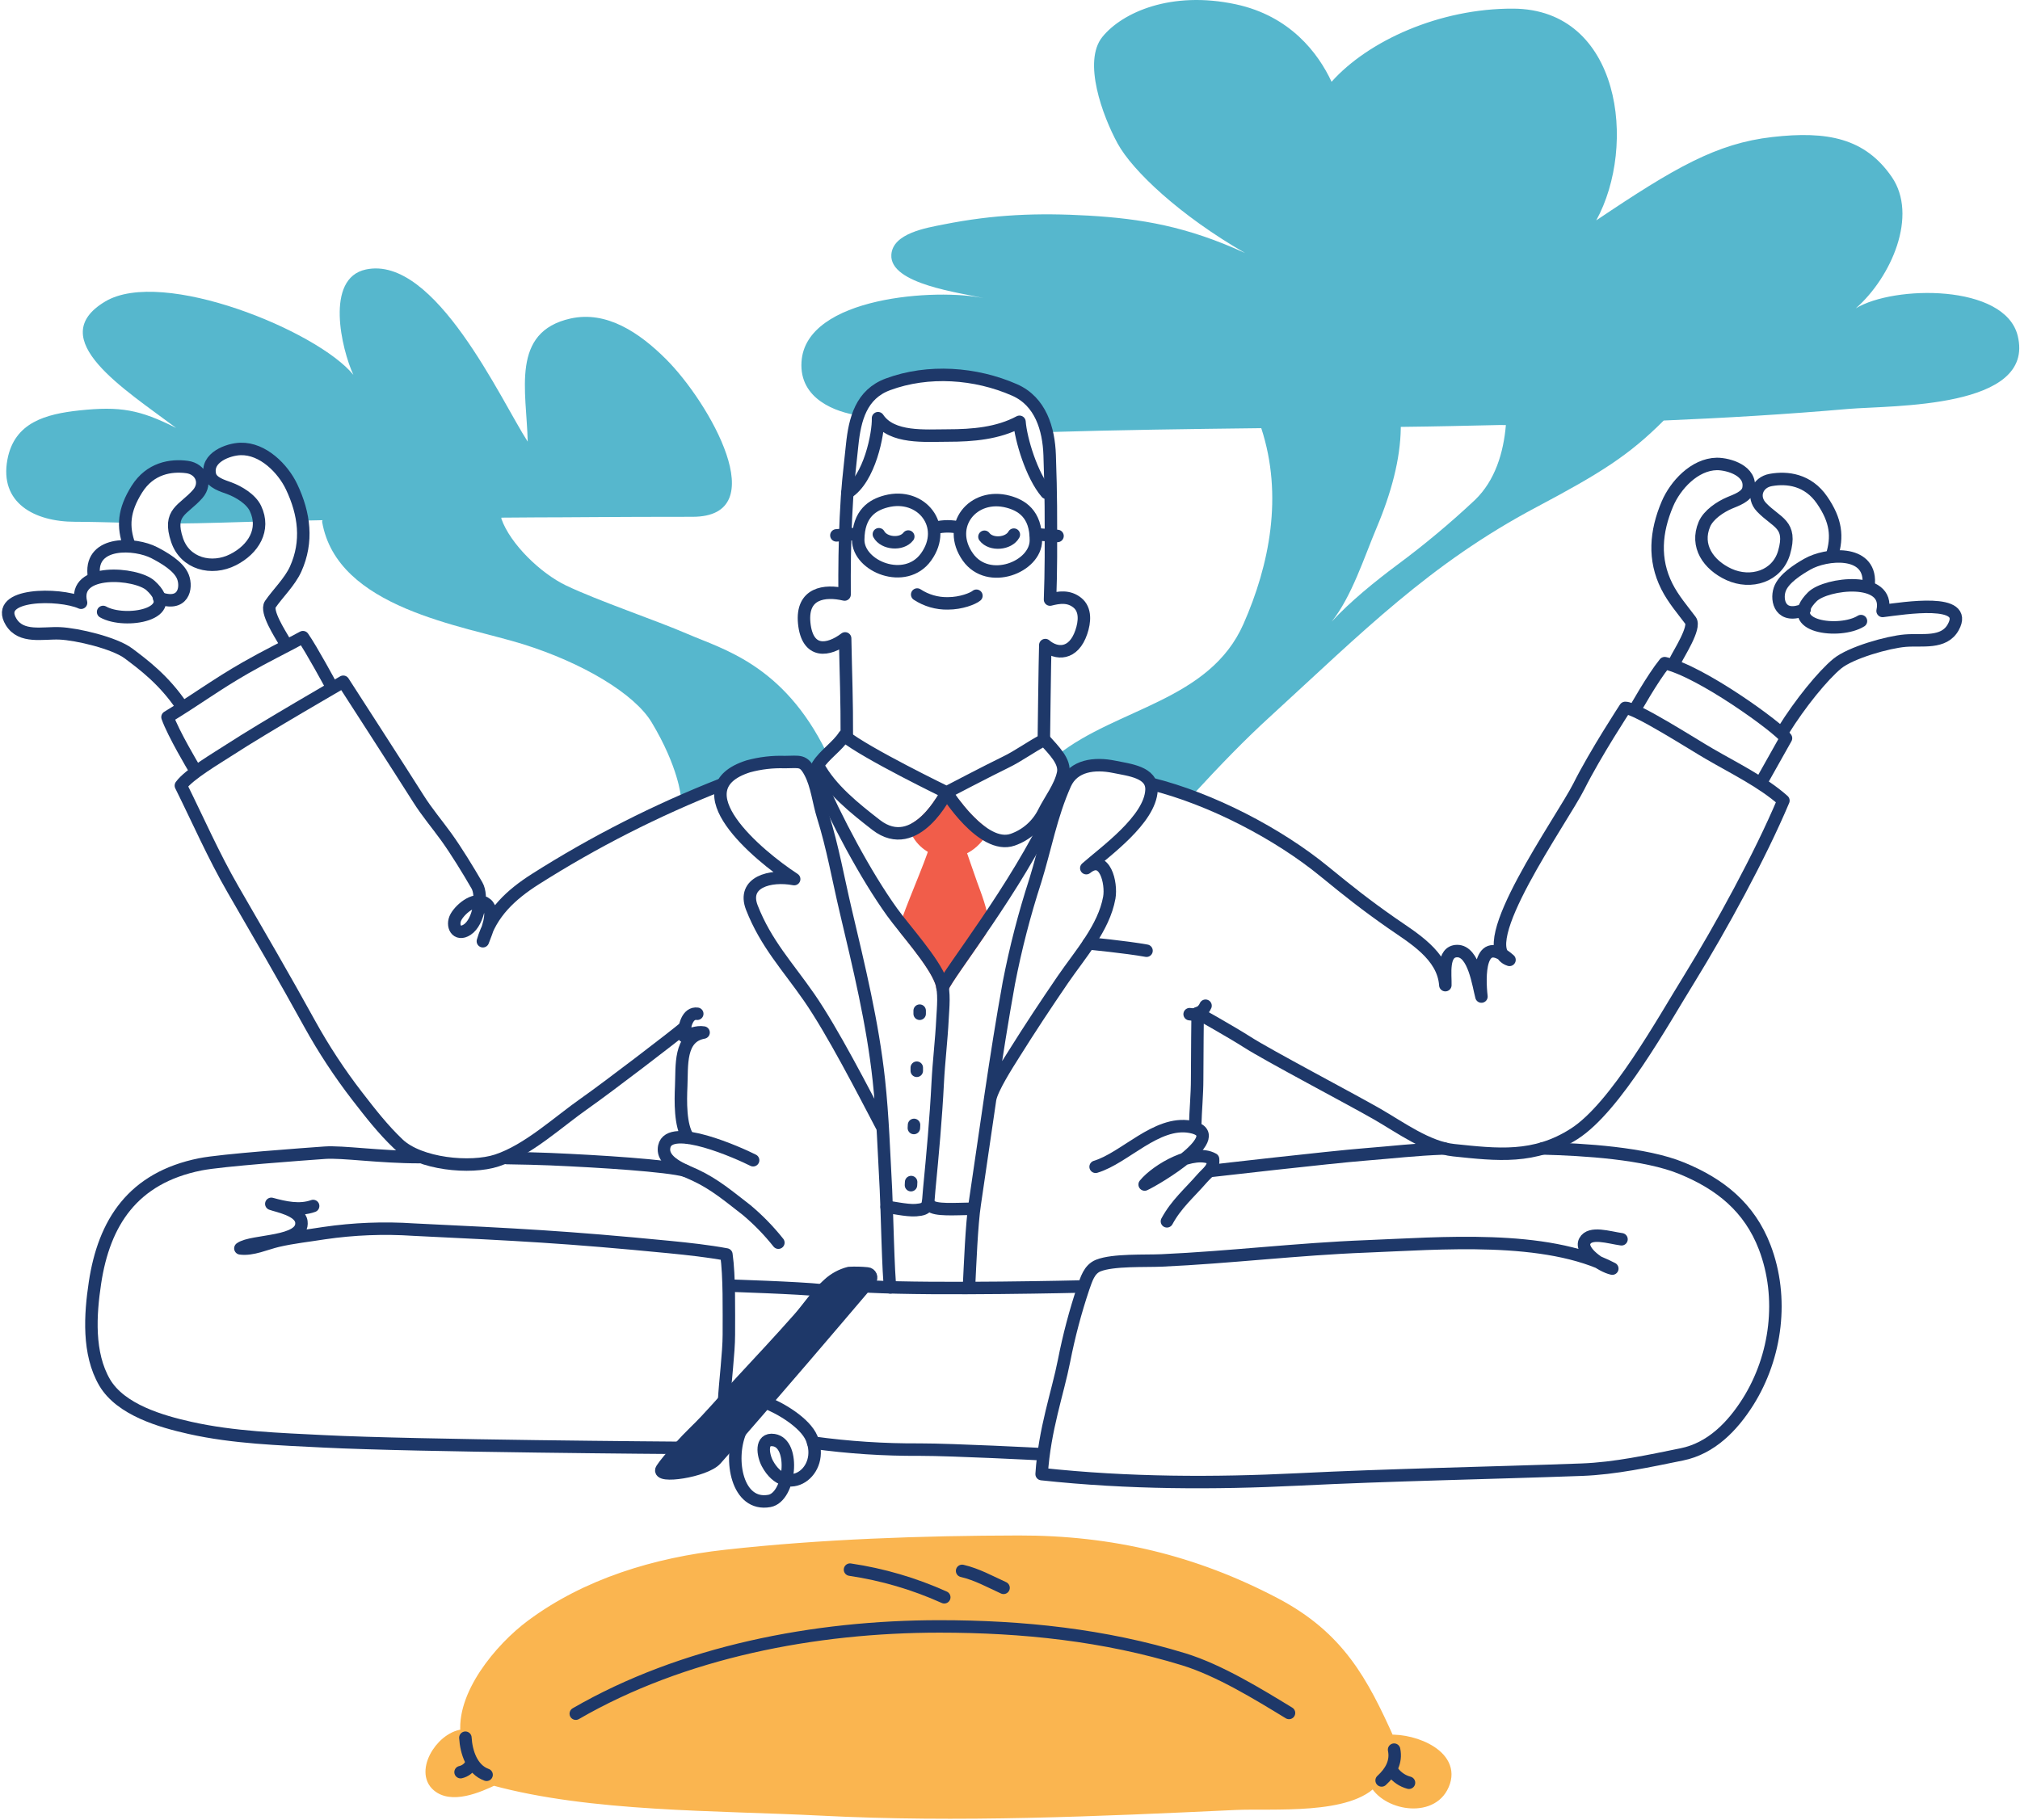 <svg width="648" height="584" viewBox="0 0 648 584" fill="none" xmlns="http://www.w3.org/2000/svg">
<path d="M43.885 156.983C48.145 150.193 54.815 149.153 60.015 149.853C64.525 150.463 66.465 155.023 63.425 158.483C59.925 162.483 56.205 163.703 55.895 167.973H57.065C63.265 167.973 79.795 167.443 83.065 167.343C82.962 165.892 82.585 164.473 81.955 163.163C80.515 160.163 76.625 157.773 73.545 156.633C71.485 155.873 67.965 154.893 67.355 152.413C65.965 146.743 73.275 144.143 77.125 144.033C84.365 143.813 90.775 150.383 93.515 156.143C95.199 159.58 96.359 163.251 96.955 167.033H97.955L103.445 166.913L103.335 167.413C108.085 195.273 148.595 200.693 167.775 206.693C186.955 212.693 203.555 222.633 209.035 231.763C217.655 246.093 218.405 255.543 218.405 255.543V257.173C222.765 255.246 227.098 253.436 231.405 251.743L231.805 251.653C232.945 249.303 235.525 247.303 240.015 245.863C243.827 244.821 247.775 244.36 251.725 244.493C256.275 244.493 257.515 243.723 259.505 247.223L262.685 246.223C262.555 245.993 262.425 245.773 262.305 245.543C263.171 244.256 264.177 243.069 265.305 242.003L265.055 241.263C251.295 213.203 231.695 208.263 220.665 203.463C210.195 198.933 192.155 192.903 181.585 187.863C173.505 184.003 163.695 174.583 160.845 166.463V166.093L172.165 166.013C182.795 166.013 195.785 165.823 222.165 165.823C248.545 165.823 227.575 129.113 213.605 115.193C205.085 106.703 194.605 99.653 183.065 102.193C163.705 106.483 168.925 125.453 169.285 141.703C160.795 128.643 139.595 81.703 117.355 86.473C104.145 89.303 109.585 112.083 113.355 120.273C101.955 106.203 52.105 85.763 33.745 96.743C13.745 108.683 40.165 125.043 56.505 137.313C44.815 131.413 38.555 130.313 25.505 131.683C14.695 132.853 4.635 135.493 2.385 147.423C-0.245 161.343 11.005 167.423 24.075 167.423C28.785 167.423 33.245 167.563 39.205 167.703H40.205C40.265 164.373 41.365 160.963 43.885 156.983Z" fill="#56B7CD"/>
<path d="M647.265 107.743C643.145 91.013 607.435 91.503 595.325 98.943C606.735 88.943 615.385 69.103 606.835 56.733C598.285 44.363 586.265 41.933 568.495 43.973C550.725 46.013 537.385 53.673 512.065 70.713C525.245 46.713 519.885 2.933 485.425 2.773C461.865 2.663 438.915 13.063 427.155 26.243C422.885 17.043 413.845 5.113 396.455 1.383C375.715 -3.067 360.015 3.973 353.635 11.843C347.255 19.713 353.695 37.183 358.505 46.013C363.315 54.843 378.575 69.203 399.415 81.183C380.625 72.563 366.025 70.183 349.215 69.183C332.885 68.253 318.865 68.793 302.655 72.023C297.185 73.113 286.345 74.833 285.935 81.763C285.375 91.263 308.495 93.953 315.495 95.673C300.925 92.473 258.355 95.013 257.115 116.143C256.365 128.113 268.305 132.283 275.305 133.283C276.013 130.992 277.243 128.896 278.899 127.161C280.554 125.425 282.589 124.098 284.845 123.283C297.755 118.493 312.975 119.583 325.475 125.083C331.375 127.683 334.405 132.873 335.775 138.653C358.775 137.953 381.675 137.653 404.605 137.383C411.705 159.053 407.215 181.313 398.915 200.163C388.035 224.893 358.495 227.083 339.235 242.263C340.486 243.751 341.142 245.65 341.075 247.593L343.845 248.423C347.155 245.273 352.435 244.963 357.395 245.983C361.715 246.873 367.865 247.533 369.145 251.543L369.385 251.473C373.719 252.569 377.989 253.904 382.175 255.473H382.245C391.535 245.403 399.245 237.393 407.745 229.653C436.885 202.983 458.595 180.903 492.885 162.723C513.475 151.803 522.595 146.063 533.705 134.933C553.475 134.103 573.245 132.933 593.025 131.203C607.075 130.043 653.045 131.193 647.265 107.743ZM483.075 136.393C482.325 145.243 479.615 154.183 473.185 160.393C465.265 167.833 456.917 174.805 448.185 181.273C441.105 186.553 433.125 193.023 427.185 199.473C433.605 191.473 437.625 178.783 441.605 169.343C446.355 158.093 449.225 147.233 449.355 137.423V136.973C462.285 136.823 468.215 136.643 481.135 136.373L483.075 136.393Z" fill="#56B7CD"/>
<path d="M440.815 570.883C443.485 578.403 458.025 581.653 462.465 573.503C467.775 563.773 453.725 558.083 445.465 558.623C436.865 539.423 429.315 525.273 408.875 514.543C383.075 500.993 356.515 494.633 326.805 494.683C295.805 494.743 263.435 495.843 232.725 499.263C210.305 501.753 188.235 508.463 170.525 521.643C160.525 529.073 147.965 544.253 149.815 556.863C142.745 556.323 135.155 567.543 140.035 572.533C144.575 577.163 153.655 573.083 158.285 570.883C189.635 579.483 230.005 578.883 263.035 580.563C307.405 582.863 352.345 580.813 396.325 578.763C408.035 578.223 433.245 580.493 440.815 570.883Z" fill="#FAB550" stroke="#FAB550" stroke-width="4" stroke-linecap="round" stroke-linejoin="round"/>
<path d="M184.705 549.863C218.995 530.013 261.405 521.863 301.385 521.863C328.005 521.863 354.275 524.603 379.725 532.413C391.185 535.933 403.725 543.673 413.505 549.633" stroke="#1E3869" stroke-width="4" stroke-linecap="round" stroke-linejoin="round"/>
<path d="M272.675 503.643C283.116 505.189 293.293 508.174 302.915 512.513" stroke="#1E3869" stroke-width="4" stroke-linecap="round" stroke-linejoin="round"/>
<path d="M308.635 504.043C313.395 505.153 317.535 507.473 321.935 509.483" stroke="#1E3869" stroke-width="4" stroke-linecap="round" stroke-linejoin="round"/>
<path d="M446.895 568.623C448.171 570.29 449.965 571.486 451.995 572.023" stroke="#1E3869" stroke-width="4" stroke-linecap="round" stroke-linejoin="round"/>
<path d="M147.745 568.623C148.459 568.461 149.132 568.15 149.718 567.711C150.303 567.272 150.79 566.713 151.145 566.073" stroke="#1E3869" stroke-width="4" stroke-linecap="round" stroke-linejoin="round"/>
<path d="M149.295 557.573C149.555 562.213 151.385 567.813 156.095 569.473" stroke="#1E3869" stroke-width="4" stroke-linecap="round" stroke-linejoin="round"/>
<path d="M443.215 571.283C446.155 568.603 448.025 565.353 447.215 561.403" stroke="#1E3869" stroke-width="4" stroke-linecap="round" stroke-linejoin="round"/>
<path d="M306.615 258.473L303.615 255.543L301.725 257.543C300.035 260.143 297.285 263.703 293.785 265.763C296.385 273.293 307.925 277.363 314.785 266.853C311.697 264.44 308.949 261.621 306.615 258.473Z" fill="#F15D4A" stroke="#F15D4A" stroke-width="4" stroke-linecap="round" stroke-linejoin="round"/>
<path d="M301.875 314.933C302.123 315.64 302.297 316.37 302.395 317.113V316.833C303.395 314.493 308.245 307.903 314.345 299.003L315.285 297.003C314.855 292.093 312.925 287.483 311.515 283.543C310.585 280.973 307.735 272.643 307.735 272.643L300.075 272.253C298.725 277.253 292.075 292.153 290.375 298.033C294.735 303.493 300.135 310.153 301.875 314.933Z" fill="#F15D4A" stroke="#F15D4A" stroke-width="4" stroke-linecap="round" stroke-linejoin="round"/>
<path d="M334.864 236.763C334.864 236.763 335.164 211.763 335.324 206.983C338.904 210.073 344.384 210.213 346.884 202.803C347.984 199.573 348.364 195.613 345.594 193.383C342.824 191.153 339.704 191.663 336.844 192.383C336.994 187.883 337.114 183.383 337.124 178.813C337.124 164.993 337.204 159.883 336.724 146.023C336.434 137.643 333.814 128.793 325.474 125.123C312.974 119.623 297.754 118.533 284.844 123.323C276.254 126.503 274.224 134.463 273.364 142.813C272.304 153.063 271.844 155.703 271.364 166.023C270.974 174.243 270.884 182.493 270.934 190.763C264.554 189.253 257.044 190.253 257.984 199.923C258.984 209.923 265.764 208.923 271.114 204.843C271.344 217.053 271.694 224.343 271.654 236.543" stroke="#1E3869" stroke-width="4" stroke-linecap="round" stroke-linejoin="round"/>
<path d="M294.225 190.763C297.142 192.682 300.573 193.672 304.065 193.603C308.315 193.603 312.125 192.073 313.225 191.153" stroke="#1E3869" stroke-width="4" stroke-linecap="round" stroke-linejoin="round"/>
<path d="M262.364 245.523C264.434 242.203 268.744 239.373 270.814 236.083C277.864 241.763 303.654 254.263 303.654 254.263C303.654 254.263 317.034 247.263 322.504 244.613C326.844 242.523 330.724 239.563 335.034 237.363C338.084 240.793 341.834 244.363 341.034 248.113C340.114 252.473 336.824 256.663 334.864 260.593C332.815 264.734 329.225 267.907 324.864 269.433C315.154 272.813 303.634 254.263 303.634 254.263C303.634 254.263 293.834 274.543 281.064 264.703C274.364 259.493 266.364 253.183 262.364 245.523Z" stroke="#1E3869" stroke-width="4" stroke-linecap="round" stroke-linejoin="round"/>
<path d="M317.625 352.653C318.275 349.143 323.225 341.453 325.145 338.393C330.335 330.093 335.425 322.393 340.945 314.323C346.465 306.253 354.104 297.783 355.854 288.023C356.674 283.393 354.424 273.713 348.474 278.563C354.474 273.253 368.995 262.983 369.395 253.473C369.635 247.763 362.325 247.053 357.395 246.043C351.145 244.763 344.395 245.573 341.705 251.533C337.135 261.783 335.365 272.083 332.125 282.533C328.626 293.302 325.79 304.276 323.634 315.393C319.364 338.973 316.224 362.673 312.694 386.313C311.694 392.793 311.184 406.113 310.854 412.713" stroke="#1E3869" stroke-width="4" stroke-linecap="round" stroke-linejoin="round"/>
<path d="M285.594 413.083C284.974 410.083 284.514 387.353 284.204 381.723C283.564 370.013 283.204 358.323 281.934 346.593C279.934 328.103 275.544 310.233 271.284 292.153C268.904 282.073 267.124 271.813 264.004 261.893C262.594 257.403 262.074 252.023 259.894 247.893C257.714 243.763 256.574 244.503 251.764 244.523C247.814 244.39 243.867 244.851 240.054 245.893C217.654 253.033 242.954 274.373 254.764 282.073C247.034 280.603 238.024 283.073 241.194 291.223C245.684 302.733 252.624 310.013 259.544 319.993C267.104 330.913 276.884 349.993 283.184 361.993" stroke="#1E3869" stroke-width="4" stroke-linecap="round" stroke-linejoin="round"/>
<path d="M349.215 302.713C349.215 302.713 361.125 303.843 367.795 305.053" stroke="#1E3869" stroke-width="4" stroke-linecap="round" stroke-linejoin="round"/>
<path d="M262.165 249.013C268.025 262.573 277.605 280.773 286.215 292.713C290.325 298.413 299.505 308.433 301.875 314.933C303.105 318.283 302.525 323.453 302.345 326.933C302.005 333.823 301.165 340.533 300.815 347.423C300.235 358.903 299.195 370.213 298.095 381.613C297.595 386.783 298.215 387.953 293.805 388.293C290.805 388.523 285.355 387.193 284.425 387.293" stroke="#1E3869" stroke-width="4" stroke-linecap="round" stroke-linejoin="round"/>
<path d="M302.364 316.833C304.654 311.603 325.804 285.313 337.974 259.273" stroke="#1E3869" stroke-width="4" stroke-linecap="round" stroke-linejoin="round"/>
<path d="M298.515 386.853C299.855 388.403 306.515 387.923 311.405 387.853" stroke="#1E3869" stroke-width="4" stroke-linecap="round" stroke-linejoin="round"/>
<path d="M294.095 343.583V342.583" stroke="#1E3869" stroke-width="4" stroke-linecap="round" stroke-linejoin="round"/>
<path d="M293.165 361.943L293.215 360.943" stroke="#1E3869" stroke-width="4" stroke-linecap="round" stroke-linejoin="round"/>
<path d="M292.234 380.283L292.284 379.283" stroke="#1E3869" stroke-width="4" stroke-linecap="round" stroke-linejoin="round"/>
<path d="M369.364 251.533C388.514 256.273 410.094 267.533 424.844 279.633C432.844 286.173 437.944 290.223 446.334 296.103C453.134 300.863 463.004 306.443 463.654 316.103C463.764 312.863 462.524 305.233 467.424 305.163C472.844 305.083 474.274 316.273 475.234 319.763C474.524 313.763 474.174 299.173 484.234 307.993C471.734 303.993 501.234 262.823 506.504 252.293C511.774 241.763 521.364 227.143 521.364 227.143C524.754 227.043 543.564 239.143 548.364 241.883C556.224 246.463 565.364 250.883 572.104 256.883C564.584 274.723 552.104 297.513 541.934 314.053C533.764 327.173 518.364 355.283 504.974 363.823C492.244 371.993 480.314 370.513 466.364 369.063C457.954 368.183 449.254 361.783 441.864 357.523C433.304 352.603 406.714 338.633 400.094 334.373C395.094 331.173 384.194 325.053 384.194 325.053C384.194 325.053 384.034 339.543 384.034 346.353C384.034 351.113 383.524 356.353 383.414 360.983" stroke="#1E3869" stroke-width="4" stroke-linecap="round" stroke-linejoin="round"/>
<path d="M351.465 374.383C360.825 371.583 370.995 359.603 381.835 361.553C395.185 363.963 370.835 378.433 367.195 380.073C371.115 375.293 382.925 368.443 389.145 371.923C389.435 375.023 387.395 376.073 385.565 378.183C381.565 382.793 377.345 386.323 374.345 391.883" stroke="#1E3869" stroke-width="4" stroke-linecap="round" stroke-linejoin="round"/>
<path d="M524.515 227.613C524.515 227.613 530.105 217.613 534.025 212.783C545.485 215.253 570.565 233.453 572.935 236.863L565.135 250.743" stroke="#1E3869" stroke-width="4" stroke-linecap="round" stroke-linejoin="round"/>
<path d="M265.775 412.063C262.125 415.243 259.245 419.753 256.295 423.063C250.115 430.063 243.725 436.883 237.385 443.723C232.535 448.953 227.975 454.493 222.835 459.453C220.375 461.823 214.285 468.293 212.305 471.353C210.325 474.413 226.215 472.113 229.655 468.233C239.195 457.503 248.285 446.803 257.655 435.963C260.165 433.073 274.245 416.533 279.145 410.773C279.302 410.587 279.405 410.361 279.443 410.12C279.48 409.88 279.449 409.633 279.355 409.409C279.261 409.184 279.107 408.99 278.909 408.847C278.711 408.705 278.478 408.62 278.235 408.603C276.295 408.408 274.342 408.361 272.395 408.463C269.922 409.09 267.646 410.328 265.775 412.063Z" fill="#1E3869" stroke="#1E3869" stroke-width="4" stroke-linecap="round" stroke-linejoin="round"/>
<path d="M237.465 459.393C233.725 468.393 236.465 483.473 246.815 481.603C253.465 480.403 255.305 463.153 248.225 462.083C243.825 461.413 244.745 466.923 246.165 469.573C252.345 481.133 264.895 472.183 260.365 461.473C258.265 456.473 250.185 451.733 245.585 450.013" stroke="#1E3869" stroke-width="4" stroke-linecap="round" stroke-linejoin="round"/>
<path d="M278.715 412.793C300.805 413.913 347.015 412.793 347.015 412.793" stroke="#1E3869" stroke-width="4" stroke-linecap="round" stroke-linejoin="round"/>
<path d="M494.865 368.493C507.945 368.833 527.775 369.993 539.565 374.883C551.755 379.883 561.205 387.383 566.115 400.223C572.275 416.343 569.895 435.223 560.765 449.763C555.765 457.703 548.905 464.763 539.505 466.663C529.095 468.773 518.125 471.183 507.415 471.573C477.055 472.683 446.625 473.203 416.225 474.713C389.735 476.023 362.085 476.013 334.145 472.993C335.085 458.533 339.305 446.993 341.355 436.553C342.9 428.671 344.954 420.898 347.505 413.283C348.505 410.513 349.345 407.283 352.325 406.073C357.115 404.173 367.325 404.673 372.645 404.433C394.725 403.433 416.275 400.763 438.325 399.923C461.625 399.023 495.885 395.923 517.215 407.053C513.705 406.313 506.685 401.423 508.395 398.233C510.105 395.043 516.175 397.093 520.165 397.643" stroke="#1E3869" stroke-width="4" stroke-linecap="round" stroke-linejoin="round"/>
<path d="M388.045 375.743C388.045 375.743 426.805 371.293 437.705 370.433C447.345 369.673 453.575 368.853 463.235 368.493" stroke="#1E3869" stroke-width="4" stroke-linecap="round" stroke-linejoin="round"/>
<path d="M260.864 462.893C272.196 464.456 283.625 465.204 295.064 465.133C305.944 465.133 333.904 466.593 333.904 466.593" stroke="#1E3869" stroke-width="4" stroke-linecap="round" stroke-linejoin="round"/>
<path d="M223.675 325.283C220.575 324.853 219.435 329.133 219.405 332.453C221.315 332.023 223.505 330.923 225.705 331.303C217.795 332.743 218.825 342.013 218.525 348.543C218.315 353.203 218.135 361.223 220.775 365.053" stroke="#1E3869" stroke-width="4" stroke-linecap="round" stroke-linejoin="round"/>
<path d="M241.595 372.283C237.215 370.053 214.785 359.983 213.095 367.873C212.025 372.873 219.505 375.443 222.965 377.033C229.375 380.033 233.835 383.893 239.505 388.263C243.245 391.401 246.659 394.909 249.695 398.733" stroke="#1E3869" stroke-width="4" stroke-linecap="round" stroke-linejoin="round"/>
<path d="M231.444 251.743C210.587 259.946 190.562 270.125 171.644 282.143C163.974 287.043 157.514 292.933 154.904 302.013C155.964 299.083 159.054 292.573 156.074 290.083C152.794 287.363 147.854 291.433 146.294 294.203C144.734 296.973 146.484 300.503 149.864 298.303C153.654 295.823 154.924 287.413 153.004 284.103C150.214 279.273 146.344 272.953 143.164 268.543C140.214 264.453 136.894 260.543 134.214 256.273C129.764 249.193 110.114 218.753 110.114 218.753C110.114 218.753 84.504 233.523 73.824 240.473C69.544 243.263 60.694 248.403 58.024 252.073C63.584 263.283 68.494 274.553 74.744 285.373C83.134 299.893 91.284 313.853 99.364 328.543C103.839 336.635 108.924 344.374 114.574 351.693C118.884 357.263 122.824 362.333 127.754 367.033C134.574 373.543 150.914 375.133 159.364 372.363C169.364 369.093 179.104 359.933 187.654 353.963C194.654 349.063 216.434 332.413 219.714 329.593" stroke="#1E3869" stroke-width="4" stroke-linecap="round" stroke-linejoin="round"/>
<path d="M62.214 246.453C62.214 246.453 55.554 235.323 53.734 230.093C62.874 224.543 69.384 219.643 78.734 214.293C85.104 210.643 90.924 207.833 97.184 204.443C99.914 208.313 106.124 219.833 106.124 219.833" stroke="#1E3869" stroke-width="4" stroke-linecap="round" stroke-linejoin="round"/>
<path d="M90.995 205.433C89.865 203.433 85.145 196.183 86.695 193.913C89.045 190.473 92.985 186.703 94.845 182.583C98.785 173.823 97.705 164.943 93.525 156.163C90.785 150.403 84.375 143.833 77.135 144.053C73.285 144.163 65.975 146.763 67.365 152.433C67.975 154.913 71.495 155.893 73.555 156.653C76.635 157.793 80.555 160.153 81.965 163.183C85.175 169.963 81.295 176.263 74.805 179.573C67.875 183.113 59.345 180.893 56.805 173.293C53.755 164.203 58.805 163.763 63.435 158.483C66.435 155.023 64.535 150.483 60.025 149.853C54.825 149.153 48.155 150.193 43.895 156.983C39.635 163.773 39.315 168.983 41.505 175.043" stroke="#1E3869" stroke-width="4" stroke-linecap="round" stroke-linejoin="round"/>
<path d="M30.055 184.183C29.055 173.423 43.405 174.183 49.495 177.343C52.265 178.783 57.365 181.593 58.705 185.133C60.045 188.673 58.845 194.753 51.025 191.863" stroke="#1E3869" stroke-width="4" stroke-linecap="round" stroke-linejoin="round"/>
<path d="M33.075 196.353C40.025 200.303 58.545 197.213 48.305 187.893C43.725 183.723 23.085 182.113 26.005 193.403C19.065 190.293 -2.085 190.253 3.565 199.543C6.815 204.863 13.715 203.003 19.125 203.223C24.725 203.453 36.765 206.313 41.245 209.683C45.975 213.243 52.585 218.123 58.345 226.683" stroke="#1E3869" stroke-width="4" stroke-linecap="round" stroke-linejoin="round"/>
<path d="M537.555 211.783C538.555 209.683 543.985 201.323 542.335 199.113C539.845 195.783 536.725 192.183 534.695 188.113C530.385 179.523 531.095 170.603 534.905 161.663C537.395 155.783 543.535 148.963 550.775 148.863C554.625 148.863 562.035 151.113 560.885 156.863C560.375 159.363 556.885 160.493 554.885 161.343C551.885 162.613 548.065 165.133 546.755 168.223C543.835 175.123 547.975 181.223 554.595 184.293C561.665 187.533 570.095 184.963 572.325 177.293C574.995 168.073 569.935 167.843 565.085 162.763C561.905 159.433 563.655 154.763 568.085 154.003C573.255 153.083 579.965 153.843 584.505 160.453C589.045 167.063 589.575 172.213 587.645 178.393" stroke="#1E3869" stroke-width="4" stroke-linecap="round" stroke-linejoin="round"/>
<path d="M599.484 187.023C600.034 176.233 585.734 177.603 579.784 181.023C577.074 182.573 572.094 185.593 570.904 189.183C569.714 192.773 571.174 198.803 578.904 195.583" stroke="#1E3869" stroke-width="4" stroke-linecap="round" stroke-linejoin="round"/>
<path d="M596.985 199.283C590.205 203.523 571.575 201.213 581.405 191.463C585.815 187.103 606.405 184.643 603.925 196.033C610.925 195.173 631.865 191.723 626.595 201.233C623.595 206.693 616.595 205.113 611.205 205.563C605.625 206.023 593.715 209.383 589.375 212.943C584.805 216.703 577.435 225.723 572.035 234.463" stroke="#1E3869" stroke-width="4" stroke-linecap="round" stroke-linejoin="round"/>
<path d="M134.535 371.283C121.685 371.283 109.825 369.463 104.235 369.863C97.605 370.343 71.035 372.233 64.235 373.603C42.545 377.943 33.375 392.353 30.465 411.603C28.925 421.793 28.115 434.273 33.575 443.603C38.745 452.383 51.725 456.103 60.945 458.163C74.945 461.303 89.585 461.753 103.945 462.483C133.495 463.983 218.025 464.563 218.025 464.563" stroke="#1E3869" stroke-width="4" stroke-linecap="round" stroke-linejoin="round"/>
<path d="M219.824 375.633C214.124 374.013 192.714 372.633 176.394 371.933C172.654 371.773 168.454 371.683 162.574 371.583" stroke="#1E3869" stroke-width="4" stroke-linecap="round" stroke-linejoin="round"/>
<path d="M100.454 386.963C96.104 388.533 91.324 387.443 87.034 386.273C88.914 386.973 96.204 388.273 96.684 392.013C97.594 399.013 80.884 397.813 77.114 400.563C80.944 401.093 85.334 399.013 89.054 398.143C94.054 396.983 98.954 396.483 103.994 395.673C113.494 394.283 123.115 393.905 132.694 394.543C166.464 396.173 181.194 396.873 214.804 400.143C220.894 400.743 227.114 401.423 233.024 402.513C234.024 409.513 233.804 420.663 233.814 428.273C233.814 433.973 232.574 443.693 232.294 449.393" stroke="#1E3869" stroke-width="4" stroke-linecap="round" stroke-linejoin="round"/>
<path d="M234.165 412.523C234.165 412.523 256.055 413.203 263.755 414.023" stroke="#1E3869" stroke-width="4" stroke-linecap="round" stroke-linejoin="round"/>
<path d="M315.805 172.223C317.915 175.033 323.585 174.563 325.235 171.543" stroke="#1E3869" stroke-width="4" stroke-linecap="round" stroke-linejoin="round"/>
<path d="M275.305 173.223C275.305 181.783 290.445 187.903 297.065 178.723C304.225 168.803 295.575 157.883 284.235 160.883C280.035 161.993 275.365 164.653 275.305 173.223Z" stroke="#1E3869" stroke-width="4" stroke-linecap="round" stroke-linejoin="round"/>
<path d="M332.304 173.373C332.304 181.943 317.074 187.973 310.504 178.763C303.404 168.763 312.114 157.933 323.444 160.993C327.624 162.123 332.364 164.813 332.304 173.373Z" stroke="#1E3869" stroke-width="4" stroke-linecap="round" stroke-linejoin="round"/>
<path d="M275.305 171.263L268.305 171.783" stroke="#1E3869" stroke-width="4" stroke-linecap="round" stroke-linejoin="round"/>
<path d="M300.035 169.363C302.648 168.735 305.372 168.735 307.985 169.363" stroke="#1E3869" stroke-width="4" stroke-linecap="round" stroke-linejoin="round"/>
<path d="M291.365 172.153C289.235 174.953 283.575 174.453 281.935 171.423" stroke="#1E3869" stroke-width="4" stroke-linecap="round" stroke-linejoin="round"/>
<path d="M332.245 171.413L339.245 171.973" stroke="#1E3869" stroke-width="4" stroke-linecap="round" stroke-linejoin="round"/>
<path d="M295.024 325.283V324.283" stroke="#1E3869" stroke-width="4" stroke-linecap="round" stroke-linejoin="round"/>
<path d="M381.625 325.413C382.657 325.623 383.731 325.468 384.661 324.973C385.592 324.479 386.321 323.676 386.725 322.703" stroke="#1E3869" stroke-width="4" stroke-linecap="round" stroke-linejoin="round"/>
<path d="M271.835 158.123C278.985 153.733 281.835 139.013 281.665 134.183C286.065 140.773 296.805 139.743 304.045 139.743C312.045 139.743 320.175 139.043 327.045 135.343C327.475 140.943 330.955 152.593 335.685 158.123" stroke="#1E3869" stroke-width="4" stroke-linecap="round" stroke-linejoin="round"/>
</svg>
